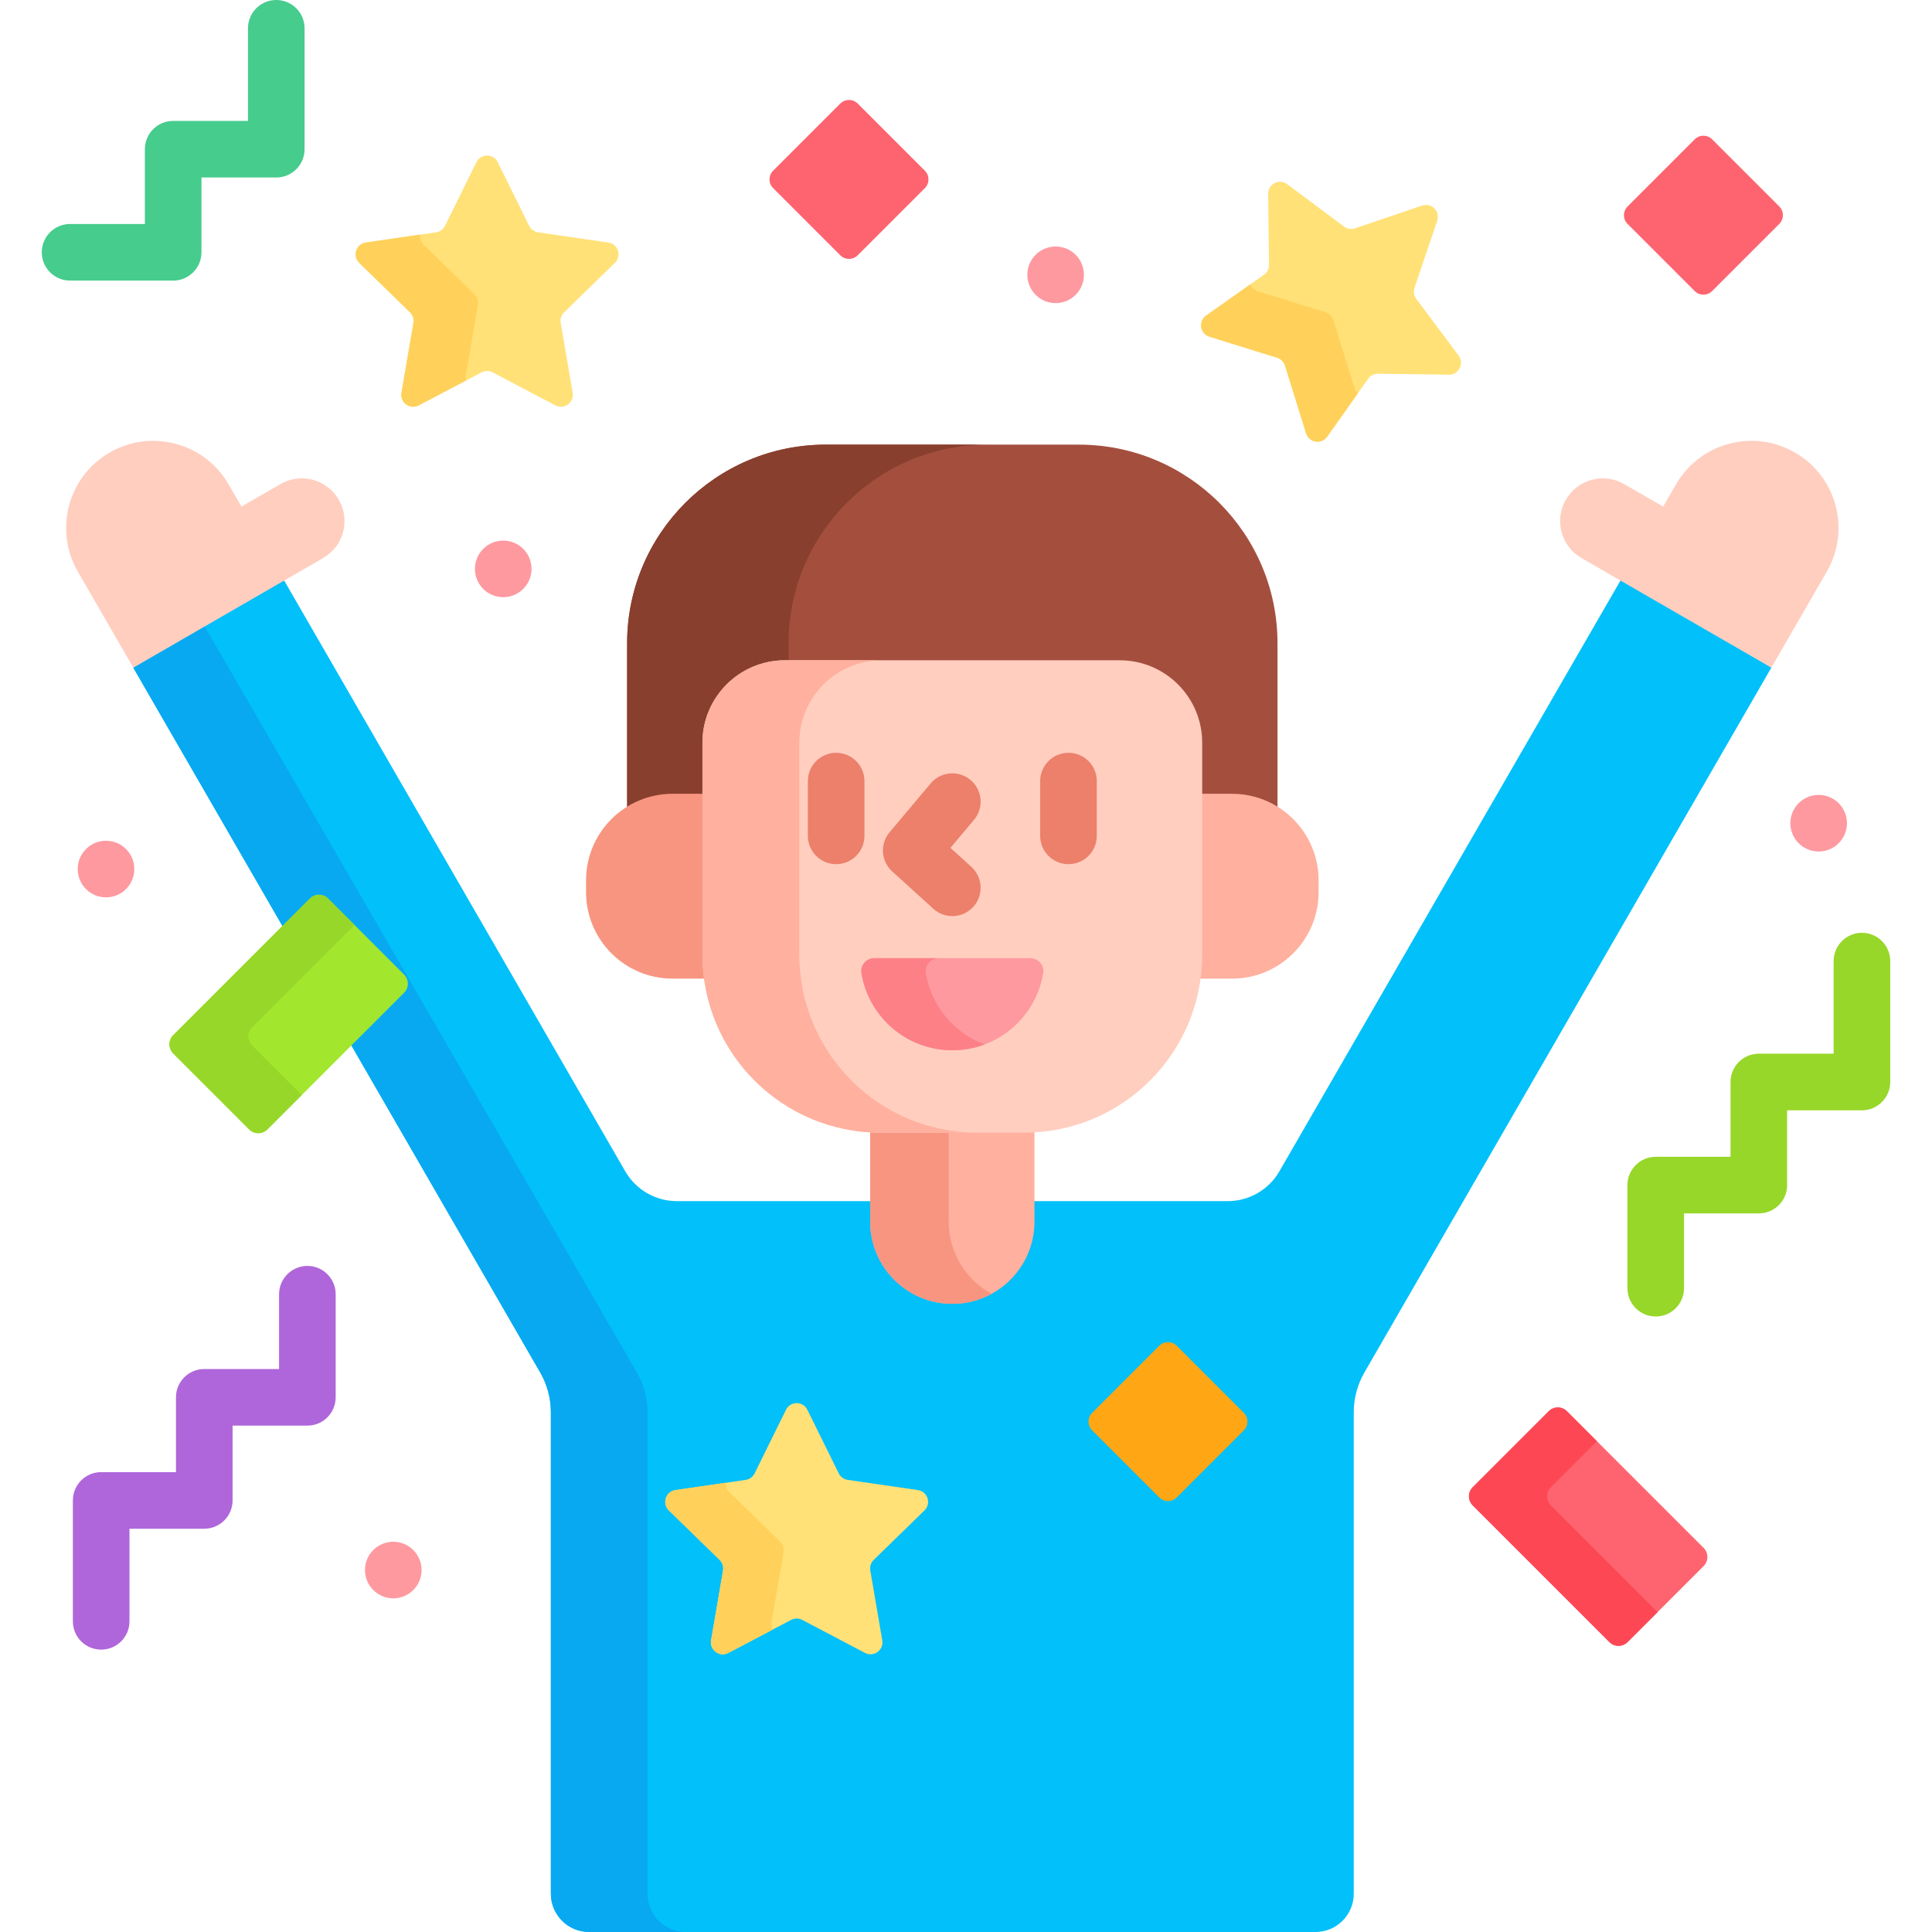 <svg id="Capa_1" enable-background="new 0 0 512 512" height="512" viewBox="0 0 512 512" width="512" xmlns="http://www.w3.org/2000/svg"><g><path d="m431.753 154.033-2.312-.18-90.39 156.561c-2.822 4.888-8.037 7.899-13.681 7.899h-52.225v5.443c0 11.454-9.318 20.771-20.771 20.771s-20.771-9.318-20.771-20.771v-5.443h-52.224c-5.644 0-10.859-3.011-13.681-7.899l-90.39-156.561-2.315.182-36.593 21.127-1.075 1.776 107.841 186.786c1.849 3.202 2.822 6.834 2.822 10.532v127.594c0 5.606 4.545 10.151 10.151 10.151h192.471c5.606 0 10.151-4.545 10.151-10.151v-127.595c0-3.697.973-7.33 2.822-10.532l107.841-186.786-1.042-1.756z" fill="#01c0fa"/><g><g><g><g><path d="m171.596 501.849v-127.594c0-3.697-.973-7.33-2.822-10.532l-114.537-197.706-18.914 10.92 107.841 186.786c1.849 3.202 2.822 6.834 2.822 10.532v127.594c0 5.606 4.545 10.151 10.151 10.151h25.611c-5.607 0-10.152-4.545-10.152-10.151z" fill="#08a9f1"/></g></g><g><g><path d="m74.326 128.285-10.336 5.968-3.395-5.88c-6.375-11.041-20.493-14.824-31.534-8.449s-14.824 20.493-8.449 31.534l14.711 25.48 50.319-29.052c5.412-3.125 7.267-10.045 4.142-15.458s-10.045-7.267-15.458-4.143z" fill="#ffcebf"/></g><g><path d="m430.42 128.285 10.336 5.968 3.395-5.88c6.375-11.041 20.493-14.824 31.534-8.449s14.824 20.493 8.449 31.534l-14.711 25.48-50.319-29.052c-5.412-3.125-7.267-10.045-4.142-15.458s10.046-7.267 15.458-4.143z" fill="#ffcebf"/></g></g><g><path d="m178.238 211.236h8.787v-13.521c0-12.072 9.786-21.857 21.857-21.857h86.981c12.072 0 21.857 9.786 21.857 21.857v13.521h8.787c4.442 0 8.579 1.324 12.044 3.593v-44.338c0-29.083-23.576-52.659-52.659-52.659h-67.041c-29.083 0-52.659 23.576-52.659 52.659v44.338c3.468-2.269 7.604-3.593 12.046-3.593z" fill="#a44f3e"/></g><g><g><path d="m208.986 170.491c0-29.083 23.576-52.659 52.659-52.659h-42.792c-29.083 0-52.659 23.576-52.659 52.659v44.338c3.466-2.268 7.602-3.593 12.044-3.593h8.787v-13.521c0-12.071 9.786-21.857 21.857-21.857h.103v-5.367z" fill="#883f2e"/></g></g><g><path d="m271.424 299.295h-38.101c-.914 0-1.82-.034-2.721-.086v24.547c0 12.024 9.747 21.772 21.772 21.772 12.024 0 21.772-9.747 21.772-21.772v-24.547c-.902.052-1.808.086-2.722.086z" fill="#ffb09e"/></g><g><g><path d="m251.413 323.755v-24.46h-18.09c-.914 0-1.82-.034-2.721-.086v24.547c0 12.024 9.747 21.772 21.772 21.772 3.769 0 7.314-.959 10.405-2.645-6.771-3.692-11.366-10.873-11.366-19.128z" fill="#f89580"/></g></g><g><g><path d="m187.025 252.997v-42.636h-8.787c-12.664 0-22.93 10.266-22.93 22.93v3.126c0 12.664 10.266 22.93 22.93 22.93h9.234c-.287-2.077-.447-4.195-.447-6.35z" fill="#f89580"/></g><g><path d="m326.509 210.362h-8.787v42.636c0 2.155-.16 4.273-.446 6.35h9.234c12.664 0 22.93-10.266 22.93-22.93v-3.126c-.002-12.665-10.268-22.93-22.931-22.93z" fill="#ffb09e"/></g></g><g><path d="m271.423 300.169h-38.1c-26.052 0-47.172-21.12-47.172-47.172v-56.157c0-12.072 9.786-21.857 21.857-21.857h88.729c12.072 0 21.857 9.786 21.857 21.857v56.158c.001 26.052-21.118 47.171-47.171 47.171z" fill="#ffcebf"/></g><g><path d="m211.824 252.998v-56.158c0-12.071 9.786-21.857 21.857-21.857h-25.673c-12.072 0-21.857 9.786-21.857 21.857v56.158c0 26.052 21.12 47.172 47.172 47.172h25.673c-26.052-.001-47.172-21.12-47.172-47.172z" fill="#ffb09e"/></g><g><g><g><path d="m252.372 242.775c-1.8 0-3.605-.644-5.042-1.95l-10.886-9.893c-2.983-2.711-3.29-7.294-.695-10.378l10.886-12.94c2.666-3.17 7.397-3.577 10.567-.911 3.17 2.667 3.578 7.398.911 10.567l-6.239 7.416 5.544 5.039c3.065 2.786 3.292 7.529.507 10.595-1.481 1.628-3.513 2.455-5.553 2.455z" fill="#ec806b"/></g><g><g><path d="m221.589 229.014c-4.143 0-7.5-3.358-7.5-7.5v-14.514c0-4.142 3.357-7.5 7.5-7.5s7.5 3.358 7.5 7.5v14.514c0 4.142-3.357 7.5-7.5 7.5z" fill="#ec806b"/></g><g><path d="m283.157 229.014c-4.143 0-7.5-3.358-7.5-7.5v-14.514c0-4.142 3.357-7.5 7.5-7.5s7.5 3.358 7.5 7.5v14.514c0 4.142-3.358 7.5-7.5 7.5z" fill="#ec806b"/></g></g></g><g><path d="m231.687 253.93c-2.092 0-3.737 1.863-3.403 3.928 1.879 11.61 11.948 20.476 24.089 20.476s22.211-8.866 24.089-20.476c.334-2.065-1.311-3.928-3.403-3.928z" fill="#fe99a0"/></g><g><path d="m245.365 257.857c-.334-2.065 1.311-3.928 3.403-3.928h-17.081c-2.092 0-3.737 1.863-3.403 3.928 1.879 11.61 11.949 20.476 24.089 20.476 3.005 0 5.882-.547 8.541-1.54-8.082-3.02-14.135-10.199-15.549-18.936z" fill="#fd8087"/></g></g></g></g><g><g><path d="m390.283 394.129 20.151-20.151c1.329-1.329 3.484-1.329 4.813 0l36.232 36.232c1.329 1.329 1.329 3.484 0 4.813l-20.151 20.151c-1.329 1.329-3.484 1.329-4.813 0l-36.232-36.232c-1.329-1.328-1.329-3.483 0-4.813z" fill="#fe646f"/></g></g><path d="m410.997 398.943c-1.329-1.329-1.329-3.484 0-4.813l12.201-12.201-7.95-7.95c-1.329-1.329-3.484-1.329-4.813 0l-20.151 20.151c-1.329 1.329-1.329 3.484 0 4.813l36.232 36.232c1.329 1.329 3.484 1.329 4.813 0l7.95-7.95z" fill="#fd4755"/><g><g><path d="m107.092 258.27-20.152-20.151c-1.329-1.329-3.484-1.329-4.813 0l-36.232 36.231c-1.329 1.329-1.329 3.484 0 4.813l20.151 20.151c1.329 1.329 3.484 1.329 4.813 0l36.232-36.232c1.33-1.328 1.33-3.483.001-4.812z" fill="#a2e62e"/></g></g><path d="m66.806 277.042c-1.329-1.329-1.329-3.484 0-4.813l27.122-27.122-6.988-6.988c-1.329-1.329-3.484-1.329-4.813 0l-36.232 36.231c-1.329 1.329-1.329 3.484 0 4.813l20.151 20.151c1.329 1.329 3.484 1.329 4.813 0l9.11-9.11z" fill="#97d729"/><g><path d="m222.679 27.444-17.794 17.794c-1.277 1.277-1.277 3.346 0 4.623l17.794 17.794c1.277 1.277 3.346 1.277 4.623 0l17.794-17.794c1.277-1.277 1.277-3.346 0-4.623l-17.794-17.794c-1.276-1.276-3.346-1.276-4.623 0z" fill="#fe646f"/></g><g><path d="m449.112 36.923-17.794 17.794c-1.277 1.277-1.277 3.346 0 4.623l17.794 17.794c1.277 1.277 3.346 1.277 4.623 0l17.794-17.794c1.277-1.277 1.277-3.346 0-4.623l-17.794-17.794c-1.277-1.277-3.347-1.277-4.623 0z" fill="#fe646f"/></g><g><path d="m307.215 356.633-17.794 17.794c-1.277 1.277-1.277 3.346 0 4.623l17.794 17.794c1.277 1.277 3.346 1.277 4.623 0l17.794-17.794c1.277-1.277 1.277-3.346 0-4.623l-17.794-17.794c-1.277-1.277-3.347-1.277-4.623 0z" fill="#fea613"/></g><g><path d="m131.909 42.993 8.316 16.85c.46.933 1.35 1.579 2.379 1.728l18.595 2.702c2.592.377 3.626 3.561 1.751 5.389l-13.455 13.116c-.745.726-1.084 1.772-.909 2.797l3.176 18.519c.443 2.581-2.266 4.549-4.584 3.331l-16.631-8.744c-.92-.484-2.02-.484-2.941 0l-16.631 8.744c-2.318 1.219-5.027-.75-4.584-3.331l3.176-18.519c.176-1.025-.164-2.071-.909-2.797l-13.456-13.116c-1.875-1.828-.84-5.013 1.751-5.389l18.595-2.702c1.029-.15 1.919-.796 2.379-1.728l8.316-16.85c1.158-2.349 4.507-2.349 5.666 0z" fill="#ffe177"/></g><g><path d="m123.483 99.299 3.176-18.519c.176-1.025-.164-2.071-.909-2.797l-13.455-13.116c-.782-.762-1.052-1.759-.92-2.691l-14.422 2.096c-2.592.377-3.626 3.561-1.751 5.389l13.455 13.116c.745.726 1.084 1.772.909 2.797l-3.176 18.519c-.443 2.581 2.266 4.549 4.584 3.331l12.612-6.631c-.146-.458-.194-.961-.103-1.494z" fill="#ffd15b"/></g><g><path d="m213.96 373.605 8.316 16.85c.46.933 1.35 1.579 2.379 1.728l18.595 2.702c2.592.377 3.626 3.561 1.751 5.389l-13.455 13.116c-.745.726-1.084 1.772-.909 2.797l3.176 18.519c.443 2.581-2.266 4.549-4.584 3.331l-16.631-8.744c-.92-.484-2.02-.484-2.941 0l-16.631 8.744c-2.318 1.219-5.027-.75-4.584-3.331l3.176-18.519c.176-1.025-.164-2.071-.909-2.797l-13.455-13.116c-1.875-1.828-.84-5.013 1.751-5.389l18.595-2.702c1.029-.15 1.919-.796 2.379-1.728l8.316-16.85c1.158-2.349 4.506-2.349 5.665 0z" fill="#ffe177"/></g><g><path d="m204.483 429.862 3.176-18.519c.176-1.025-.164-2.071-.909-2.797l-13.455-13.116c-.724-.706-1.01-1.614-.944-2.485l-13.346 1.939c-2.591.377-3.626 3.561-1.751 5.389l13.455 13.116c.745.726 1.084 1.772.909 2.797l-3.176 18.519c-.443 2.581 2.266 4.549 4.584 3.331l11.768-6.187c-.302-.575-.437-1.254-.311-1.987z" fill="#ffd15b"/></g><g><path d="m380.883 58.481-6.034 17.795c-.334.985-.162 2.071.46 2.904l11.238 15.059c1.566 2.099.046 5.082-2.573 5.049l-18.788-.24c-1.04-.013-2.02.486-2.62 1.335l-10.849 15.341c-1.512 2.138-4.819 1.614-5.597-.886l-5.578-17.943c-.309-.993-1.086-1.771-2.079-2.079l-17.943-5.578c-2.501-.777-3.025-4.085-.886-5.597l15.341-10.849c.849-.6 1.348-1.58 1.335-2.62l-.24-18.788c-.033-2.619 2.95-4.139 5.049-2.573l15.059 11.238c.833.622 1.919.794 2.904.46l17.795-6.034c2.479-.842 4.847 1.526 4.006 4.006z" fill="#ffe177"/></g><g><path d="m358.94 102.777-5.578-17.943c-.309-.993-1.086-1.771-2.079-2.079l-17.943-5.578c-.982-.305-1.654-1.003-1.985-1.827l-11.722 8.29c-2.138 1.512-1.614 4.819.886 5.597l17.943 5.578c.993.309 1.771 1.086 2.079 2.079l5.578 17.943c.777 2.501 4.085 3.025 5.597.886l8.145-11.518c-.409-.36-.737-.836-.921-1.428z" fill="#ffd15b"/></g><g><path d="m26.811 437.169c-4.143 0-7.5-3.358-7.5-7.5v-32.04c0-4.142 3.357-7.5 7.5-7.5h19.823v-19.823c0-4.142 3.357-7.5 7.5-7.5h19.822v-19.823c0-4.142 3.357-7.5 7.5-7.5s7.5 3.358 7.5 7.5v27.323c0 4.142-3.357 7.5-7.5 7.5h-19.822v19.823c0 4.142-3.357 7.5-7.5 7.5h-19.823v24.54c0 4.143-3.357 7.5-7.5 7.5z" fill="#af66da"/></g><g><path d="m45.891 74.362h-27.322c-4.143 0-7.5-3.358-7.5-7.5s3.357-7.5 7.5-7.5h19.822v-19.822c0-4.142 3.357-7.5 7.5-7.5h19.823v-24.54c0-4.142 3.357-7.5 7.5-7.5s7.5 3.358 7.5 7.5v32.04c0 4.142-3.357 7.5-7.5 7.5h-19.823v19.823c0 4.141-3.357 7.499-7.5 7.499z" fill="#46cc8d"/></g><g><path d="m438.785 348.886c-4.143 0-7.5-3.358-7.5-7.5v-27.323c0-4.142 3.357-7.5 7.5-7.5h19.823v-19.823c0-4.142 3.357-7.5 7.5-7.5h19.823v-24.54c0-4.142 3.357-7.5 7.5-7.5s7.5 3.358 7.5 7.5v32.04c0 4.142-3.357 7.5-7.5 7.5h-19.823v19.823c0 4.142-3.357 7.5-7.5 7.5h-19.823v19.823c0 4.142-3.358 7.5-7.5 7.5z" fill="#97d729"/></g><g fill="#fe99a0"><circle cx="279.753" cy="72.827" r="7.5"/><circle cx="481.963" cy="218.16" r="7.5"/><circle cx="133.363" cy="150.76" r="7.5"/><circle cx="28.093" cy="230.31" r="7.5"/><circle cx="104.223" cy="416.078" r="7.5"/></g></g></svg>